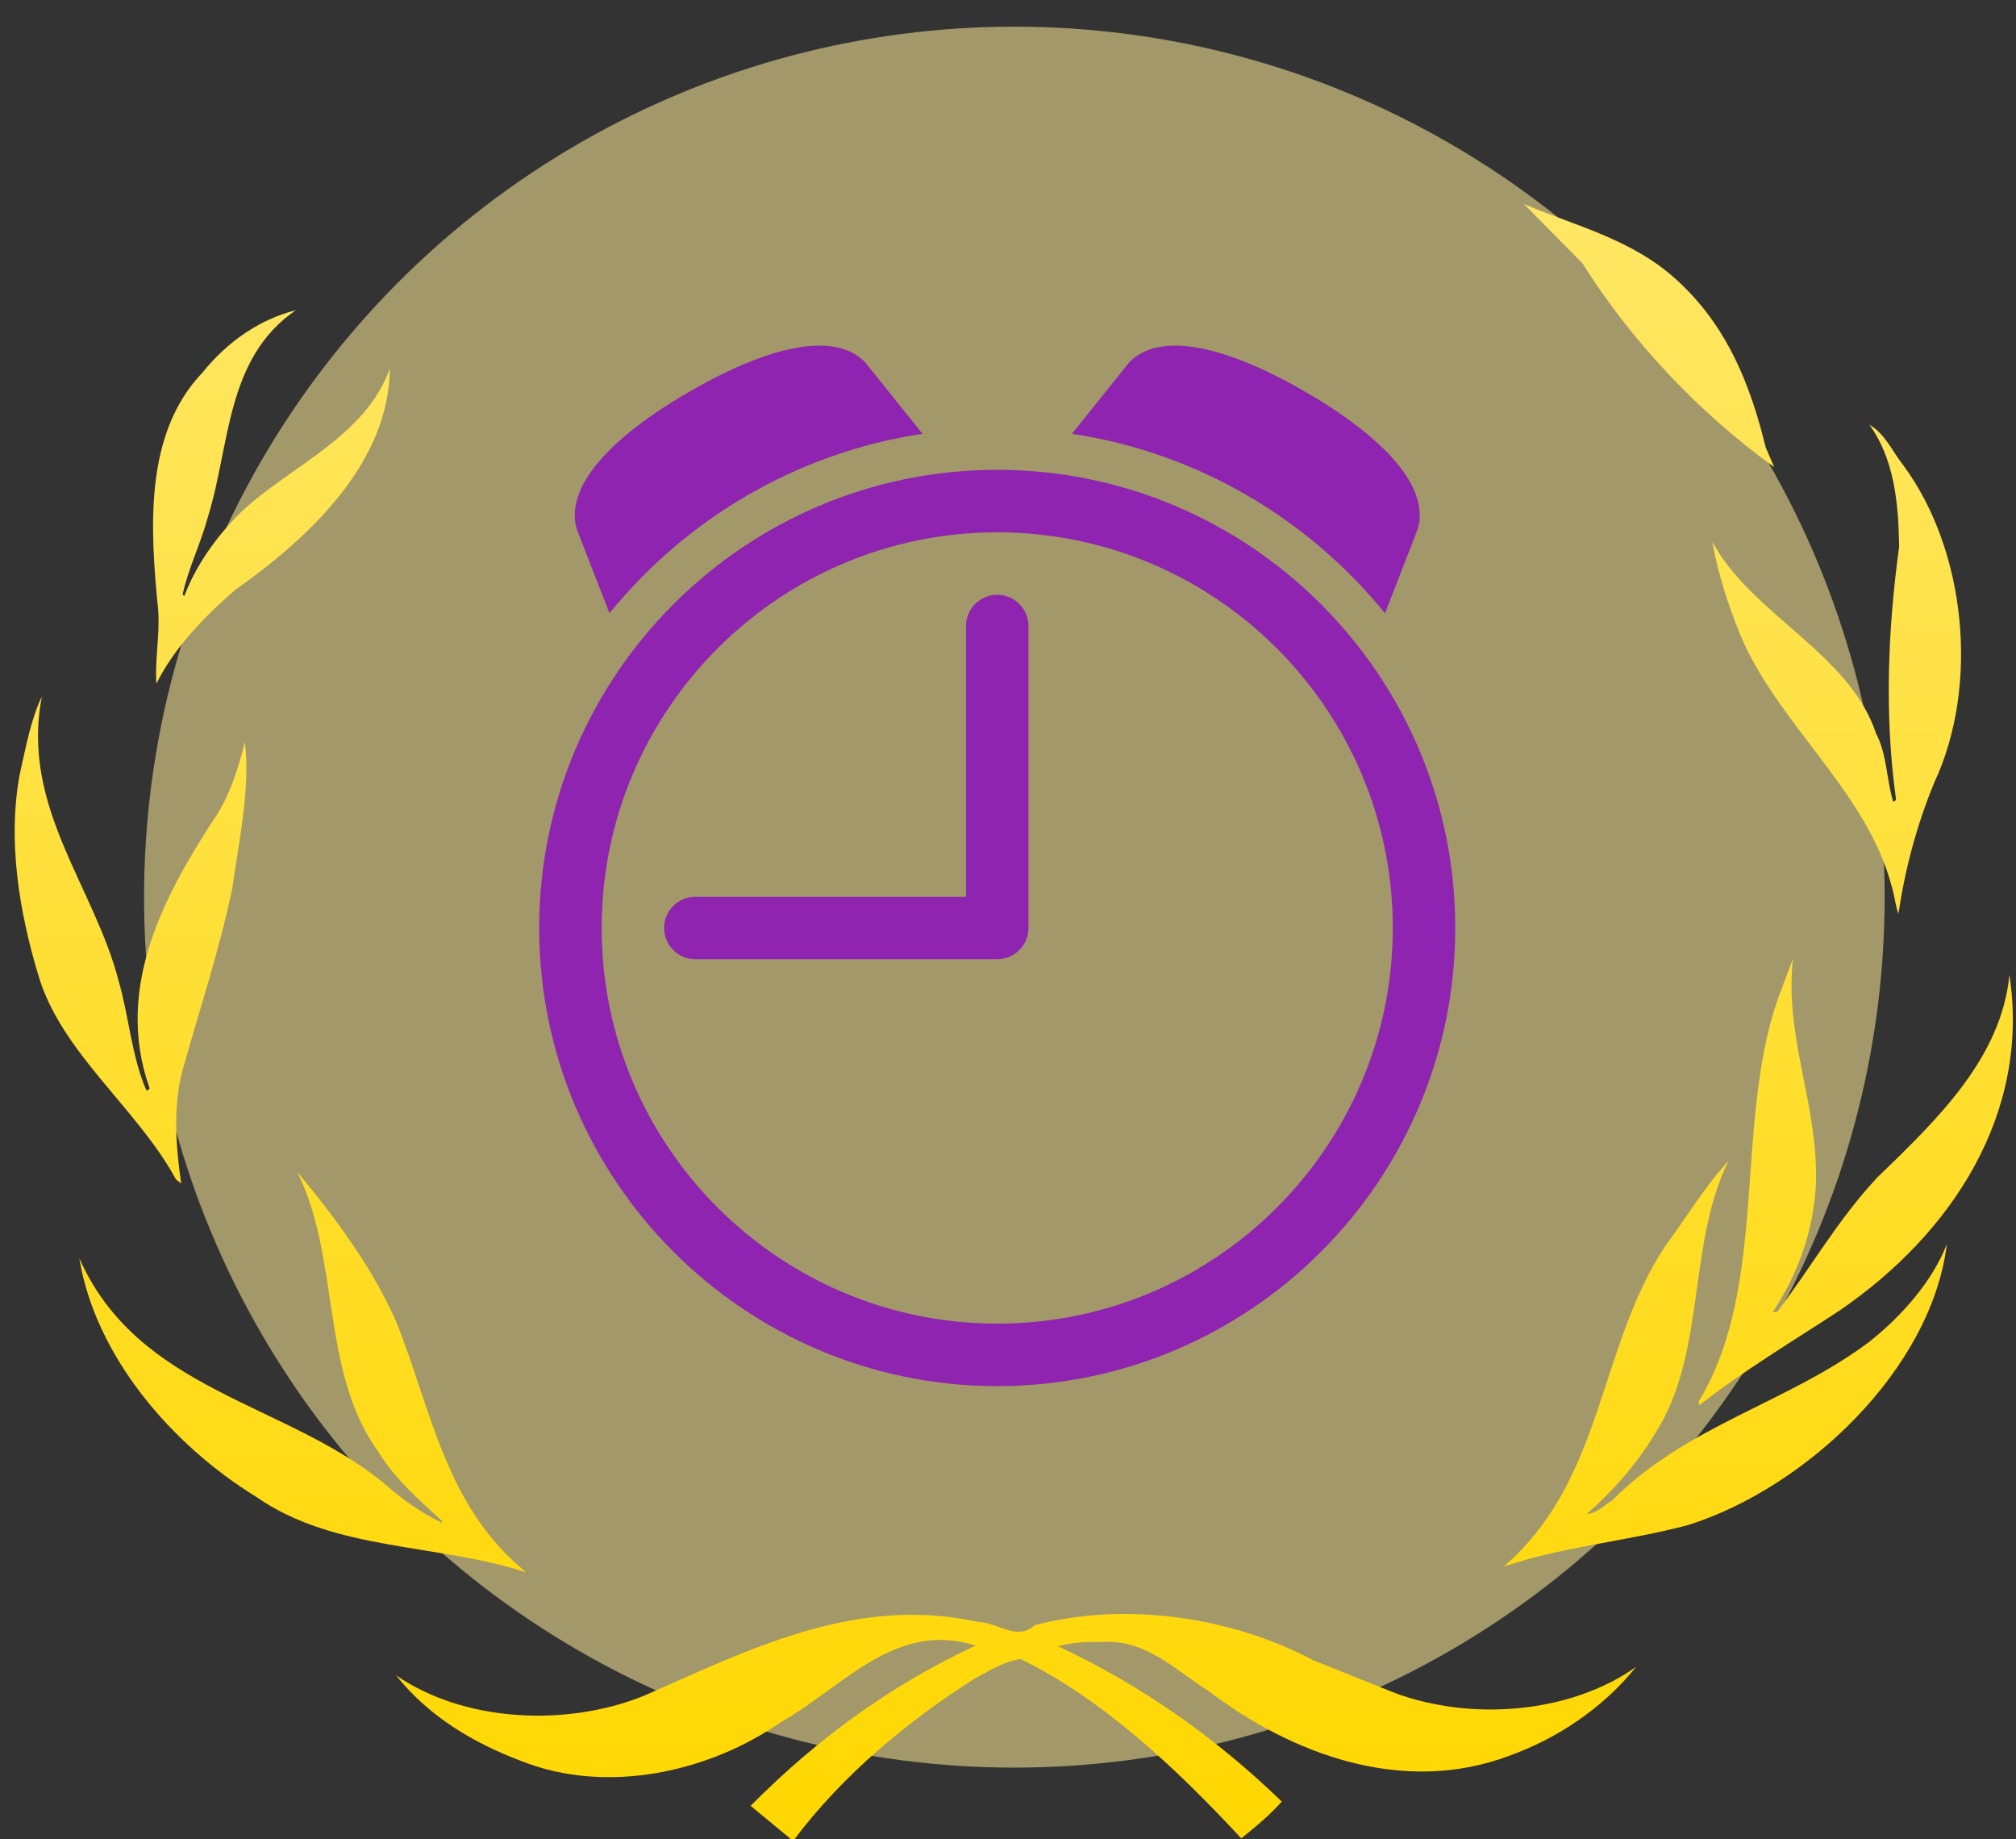 <svg xmlns="http://www.w3.org/2000/svg" xmlns:svg="http://www.w3.org/2000/svg" xmlns:xlink="http://www.w3.org/1999/xlink" id="svg2" width="380.356" height="346.954" version="1.1" viewBox="0 0 356.584 325.269"><rect x="0" y="0" width="356.584" height="325.269" fill="#333333" stroke="none"/><defs id="defs4"><linearGradient id="linearGradient4861"><stop style="stop-color:gold;stop-opacity:1" id="stop4863" offset="0"/><stop style="stop-color:#ffed8f;stop-opacity:1" id="stop4865" offset="1"/></linearGradient><filter id="filter4249" width="1.3" height="1.3" x="-.15" y="-.15" style="color-interpolation-filters:sRGB"><feTurbulence id="feTurbulence4251" baseFrequency=".04" numOctaves="5" result="result4" seed="0" type="fractalNoise"/><feDisplacementMap id="feDisplacementMap4253" in="SourceGraphic" in2="result4" result="result3" scale="10" xChannelSelector="R" yChannelSelector="G"/><feDiffuseLighting id="feDiffuseLighting4255" diffuseConstant="1" in="result4" lighting-color="#e9e6d7" result="result1" surfaceScale="2"><feDistantLight id="feDistantLight4257" azimuth="235" elevation="40"/></feDiffuseLighting><feComposite id="feComposite4259" in="result3" in2="result1" operator="in" result="result2"/><feComposite id="feComposite4261" in2="result1" k1="1.7" k2="0" k3="0" k4="0" operator="arithmetic" result="result5"/><feBlend id="feBlend4263" in="result5" in2="result3" mode="normal" result="fbSourceGraphic"/><feColorMatrix id="feColorMatrix4270" in="fbSourceGraphic" result="fbSourceGraphicAlpha" values="0 0 0 -1 0 0 0 0 -1 0 0 0 0 -1 0 0 0 0 1 0"/><feTurbulence id="feTurbulence4272" baseFrequency="0.01 0.11" in="fbSourceGraphic" numOctaves="2" seed="10" type="turbulence"/><feColorMatrix id="feColorMatrix4274" result="result5" values="1 0 0 0 0 0 1 0 0 0 0 0 1 0 0 0 0 0 1.3 0"/><feComposite id="feComposite4276" in="fbSourceGraphic" in2="result5" operator="out"/><feMorphology id="feMorphology4278" operator="dilate" radius="1.3" result="result3"/><feTurbulence id="feTurbulence4280" baseFrequency="0.08 0.05" numOctaves="3" result="result6" seed="7" type="fractalNoise"/><feGaussianBlur id="feGaussianBlur4282" result="result7" stdDeviation=".5"/><feDisplacementMap id="feDisplacementMap4284" in="result3" in2="result7" result="result4" scale="3" xChannelSelector="R" yChannelSelector="G"/><feComposite id="feComposite4286" in="result4" in2="result4" k1="1" k2="1" operator="arithmetic" result="result2"/><feBlend id="feBlend4288" in="result2" in2="result4" mode="normal" result="fbSourceGraphic"/><feColorMatrix id="feColorMatrix4290" in="fbSourceGraphic" result="fbSourceGraphicAlpha" values="0 0 0 -1 0 0 0 0 -1 0 0 0 0 -1 0 0 0 0 1 0"/><feTurbulence id="feTurbulence4292" baseFrequency="0.12 0.02" in="fbSourceGraphic" numOctaves="10" seed="10" type="fractalNoise"/><feColorMatrix id="feColorMatrix4294" result="result5" values="1 0 0 0 0 0 1 0 0 0 0 0 1 0 0 0 0 0 0.7 0"/><feComposite id="feComposite4296" in="fbSourceGraphic" in2="result5" operator="out"/><feMorphology id="feMorphology4298" operator="dilate" radius="1.3" result="result3"/><feTurbulence id="feTurbulence4300" baseFrequency="0.08 0.05" numOctaves="8" result="result91" seed="25" type="turbulence"/><feDisplacementMap id="feDisplacementMap4302" in="result3" in2="result91" result="result4" scale="5" xChannelSelector="R" yChannelSelector="G"/><feSpecularLighting id="feSpecularLighting4304" in="result4" lighting-color="#FFF" result="result1" specularConstant="1" specularExponent="35" surfaceScale="2"><feDistantLight id="feDistantLight4306" azimuth="235" elevation="75"/></feSpecularLighting><feComposite id="feComposite4308" in="result1" in2="result4" operator="in" result="result2"/><feComposite id="feComposite4310" in="result4" in2="result2" k2="1" k3="1" operator="arithmetic" result="result4"/><feBlend id="feBlend4312" in2="result4" mode="multiply" result="fbSourceGraphic"/><feColorMatrix id="feColorMatrix4314" in="fbSourceGraphic" result="fbSourceGraphicAlpha" values="0 0 0 -1 0 0 0 0 -1 0 0 0 0 -1 0 0 0 0 1 0"/><feGaussianBlur id="feGaussianBlur4316" in="fbSourceGraphic" result="result1" stdDeviation="2"/><feTurbulence id="feTurbulence4318" baseFrequency=".05" numOctaves="5" result="result0" type="fractalNoise"/><feDisplacementMap id="feDisplacementMap4320" in="result1" in2="result0" result="result2" scale="20" xChannelSelector="R" yChannelSelector="G"/><feGaussianBlur id="feGaussianBlur4322" in="result2" result="result4" stdDeviation="5"/><feComposite id="feComposite4324" in="result0" in2="result4" k1="1" k2=".5" k3="1" operator="arithmetic" result="result6"/><feComposite id="feComposite4326" in="result6" in2="result0" operator="in" result="result91"/><feComposite id="feComposite4328" in="result2" in2="result91" k1="1.5" operator="arithmetic" result="fbSourceGraphic"/><feColorMatrix id="feColorMatrix4330" in="fbSourceGraphic" result="fbSourceGraphicAlpha" values="0 0 0 -1 0 0 0 0 -1 0 0 0 0 -1 0 0 0 0 1 0"/><feTurbulence id="feTurbulence4332" baseFrequency=".037" in="fbSourceGraphic" numOctaves="3" result="result0"/><feSpecularLighting id="feSpecularLighting4334" result="result1" specularConstant="1" specularExponent="24.3" surfaceScale="2"><feDistantLight id="feDistantLight4336" azimuth="225" elevation="45"/></feSpecularLighting><feDiffuseLighting id="feDiffuseLighting4338" diffuseConstant="1.21" in="result0" result="result92" surfaceScale="3"><feDistantLight id="feDistantLight4340" azimuth="225" elevation="42"/></feDiffuseLighting><feBlend id="feBlend4342" in2="fbSourceGraphic" mode="multiply" result="result91"/><feComposite id="feComposite4344" in="result1" in2="result91" k2="1" k3="1" operator="arithmetic" result="result93"/><feComposite id="feComposite4346" in2="fbSourceGraphicAlpha" operator="in" result="result2"/></filter><linearGradient id="linearGradient4867" x1="453.536" x2="455.556" y1="451.738" y2="35.555" gradientUnits="userSpaceOnUse" xlink:href="#linearGradient4861"/></defs><g style="display:inline;opacity:1" id="layer2" transform="translate(-157.584,-173.53)"><circle id="path4236" cx="337" cy="332.177" r="153.933" style="display:inline;opacity:.655;fill:#decd87;stroke:none;stroke-width:2.135"/><g id="g4721" transform="matrix(1.84,0,0,1.84,252.955,234.647)" style="fill:#8e24af;fill-opacity:1"><path id="path4707" d="M 6.755,25.72 C 14.137,16.639 24.759,10.295 36.848,8.475 L 31.334,1.604 C 28.466,-1.363 22.265,-0.093 14.466,4.411 6.667,8.915 2.468,13.648 3.602,17.615 l 3.153,8.105 z" style="fill:#8e24af;fill-opacity:1"/><path id="path4709" d="m 44.03,23.948 c -1.658,0 -3.002,1.344 -3.002,3.002 l 0,26.018 -26.018,0 c -1.658,0 -3.002,1.344 -3.002,3.002 0,1.658 1.344,3.002 3.002,3.002 l 29.02,0 c 1.658,0 3.002,-1.344 3.002,-3.002 l 0,-29.02 c 0,-1.658 -1.344,-3.002 -3.002,-3.002 z" style="fill:#8e24af;fill-opacity:1"/><path id="path4711" d="M 81.306,25.72 C 73.924,16.639 63.302,10.295 51.213,8.475 l 5.514,-6.871 c 2.868,-2.967 9.069,-1.697 16.868,2.807 7.799,4.504 11.998,9.237 10.864,13.204 l -3.153,8.105 z" style="fill:#8e24af;fill-opacity:1"/><path id="path4713" d="M 44.03,11.939 C 19.752,11.939 0,31.691 0,55.969 0,80.247 19.752,100 44.03,100 68.308,100 88.06,80.248 88.06,55.969 88.06,31.69 68.309,11.939 44.03,11.939 Z m 0,82.057 C 23.062,93.996 6.004,76.937 6.004,55.97 c 0,-20.967 17.058,-38.027 38.026,-38.027 20.968,0 38.026,17.059 38.026,38.026 0,20.967 -17.058,38.027 -38.026,38.027 z" style="fill:#8e24af;fill-opacity:1"/></g></g><g style="display:inline" id="layer1" transform="translate(-157.584,-173.53)"><g id="g4160" transform="translate(-113.114,49.081)" style="fill-opacity:1;fill:url(#linearGradient4867)"><g style="fill:url(#linearGradient4867);fill-opacity:1" id="g4162"><path id="path4164" d="m 569.386,394.109 c -10.774,2.885 -22.271,3.813 -32.735,7.381 17.723,-15.196 16.711,-38.708 28.535,-56.606 3.767,-5.067 6.88,-10.379 11.271,-15.188 -7.192,14.428 -4.073,33.146 -12.336,47.147 -3.181,5.562 -7.729,10.957 -12.76,15.325 1.644,-0.061 3.082,-1.484 4.527,-2.435 13.421,-13.393 30.954,-17.138 45.472,-28.019 5.815,-4.634 11.142,-10.706 13.698,-17.273 -2.747,22.22 -24.853,43.046 -45.672,49.666 l 0,0 z" style="fill-opacity:1;fill:url(#linearGradient4867)"/><path id="path4166" d="m 617.735,304.146 c -6.566,9.344 -14.51,18.042 -20.576,27.538 0.677,-7.519 1.567,-16.764 -1.361,-23.886 -5.075,-15.337 -9.534,-30.909 -10.973,-47.741 l 0.198,-6.437 c 3.819,17.189 20.705,29.006 19.64,48.287 0.387,4.673 -1.059,8.646 -1.934,12.755 l 0.29,0.304 0.761,-0.853 c 2.504,-9.458 3.768,-19.403 7.661,-28.228 5.533,-12.698 12.442,-25.514 9.627,-40.846 8.416,18.076 5.866,42.228 -3.333,59.105 l 0,0 z" style="fill-opacity:1;fill:url(#linearGradient4867)"/><path id="path4168" d="m 607.371,206.758 c 11.072,15.005 13.499,38.918 5.435,56.13 -3.006,7.294 -5.129,15.066 -6.31,23.14 -0.563,-1.393 -0.692,-3.265 -1.195,-4.816 -4.404,-16.848 -20.338,-28.854 -26.891,-44.739 -2.078,-5.194 -3.85,-10.562 -4.832,-16.2 7.002,12.95 24.258,19.639 28.961,33.911 1.927,3.609 1.818,8.119 3.014,12 0.251,0 0.502,-0.187 0.502,-0.441 -2.07,-14.701 -1.438,-30.087 0.557,-44.606 -0.115,-7.864 -0.883,-15.493 -5.252,-21.58 2.802,1.632 4.063,4.768 6.012,7.203 l 0,0 z" style="fill-opacity:1;fill:url(#linearGradient4867)"/><path id="path4170" d="m 599.564,203.877 c 2.908,13.149 -1.34,25.955 1.332,39.23 l -0.1,0.114 c -7.153,-14.066 -22.34,-20.705 -32.789,-31.963 -6.056,-6.681 -8.688,-14.823 -10.203,-23.444 5.987,14.435 22.144,17.615 31.419,29.779 3.104,2.804 4.116,6.689 6.117,9.869 l 0.327,-0.316 c -5.334,-11.387 -7.121,-24.201 -10.843,-36.345 -1.863,-5.262 -5.562,-10.433 -10.523,-13.75 12.176,2.488 22.729,15.2 25.263,26.827 l 0,0 z" style="fill-opacity:1;fill:url(#linearGradient4867)"/><path id="path4172" d="m 567.012,173.722 c 9.17,8.207 13.317,18.834 15.995,29.844 l 1.515,3.497 c -13.31,-9.572 -25.4,-22.44 -33.899,-36.03 l -10.38,-10.501 c 9.125,3.869 18.963,6.179 26.77,13.19 l 0,0 z" style="fill-opacity:1;fill:url(#linearGradient4867)"/><path id="path4174" d="m 356.806,162.274 c -9.2,8.065 -15.581,18.266 -22.406,27.777 -6.118,7.575 -13.944,12.57 -20.88,19.084 3.744,-7.762 3.881,-17.033 9.191,-24.163 7.557,-13.184 21.569,-17.822 34.095,-22.699 l 0,0 z" style="fill-opacity:1;fill:url(#linearGradient4867)"/><path id="path4176" d="m 306.492,190.36 c 4.475,-5.562 10.147,-9.428 16.531,-11.061 -12.396,8.515 -11.589,23.775 -15.519,36.46 -1.253,4.691 -3.429,9.013 -4.513,13.821 l 0.315,0.251 c 2.062,-5.436 5.688,-10.572 10.212,-15.008 8.804,-8.127 21.827,-13.192 26.142,-25.214 -0.197,16.706 -14.134,29.84 -27.469,39.229 -5.499,4.824 -10.802,10.322 -13.83,16.524 -0.297,-4.215 0.623,-8.447 0.323,-12.962 -1.45,-14.584 -2.504,-31.229 7.807,-42.042 l 0,0 z" style="fill-opacity:1;fill:url(#linearGradient4867)"/><path id="path4178" d="m 281.412,240.228 c -0.373,-14.778 5.761,-26.842 14.404,-37.853 0.251,-0.125 0.43,-0.376 0.753,-0.316 -9.515,14.459 -1.644,32.67 -2.077,49.11 l -1.255,16.832 c 0.187,0.122 0.187,0.628 0.628,0.434 0.562,-1.876 0.685,-3.881 1.061,-5.811 2.241,-13.577 14.032,-23.211 24.331,-32.594 2.199,-2.454 4.144,-4.946 5.273,-7.826 -0.841,6.76 -2.96,13.579 -5.765,19.831 -8.016,15.632 -22.823,28.458 -25.528,46.354 -1.312,-17.15 -12.989,-29.973 -11.825,-48.162 l 0,0 z" style="fill-opacity:1;fill:url(#linearGradient4867)"/><path id="path4180" d="m 274.214,261.243 c 1.065,-4.622 1.88,-9.405 3.892,-13.646 -3.812,19.537 9.329,33.614 13.64,50.549 1.804,6.334 2.245,13.137 4.824,19.08 0.24,0.13 0.449,-0.121 0.598,-0.312 -6.418,-17.989 2.847,-34.706 12.156,-48.791 2.264,-3.816 3.568,-8.066 4.694,-12.453 0.989,8.142 -1.069,17.518 -2.252,25.971 -2.264,10.756 -5.643,20.956 -8.584,31.393 -1.936,6.521 -1.427,13.879 -0.433,20.712 L 301.816,333 c -6.825,-12.586 -20.34,-22.402 -24.354,-36.152 -3.303,-10.962 -5.498,-23.66 -3.249,-35.605 l 0,0 z" style="fill-opacity:1;fill:url(#linearGradient4867)"/><path id="path4182" d="m 273.598,299.401 c 1.503,20.708 23.771,31.65 34.094,48.794 2.442,3.508 4.562,7.389 7.825,10.325 -0.51,-2.206 -2.568,-4.062 -3.324,-6.322 -3.611,-7.19 -4.928,-15.759 -4.06,-24.449 1,-10.577 5.437,-20.393 3.743,-31.518 9.07,19.557 6.315,43.967 11.387,65.158 1.328,4.635 4.011,8.773 5.769,13.203 -18.636,-12.692 -44.047,-24.769 -52.314,-48.03 -3.484,-8.021 -3.873,-17.95 -3.119,-27.161 l 0,0 z" style="fill-opacity:1;fill:url(#linearGradient4867)"/><path id="path4184" d="m 284.729,346.955 c 10.391,23.506 36.414,25.453 53.862,39.767 3.211,2.846 6.575,5.266 10.2,6.954 l 0.187,-0.189 c -4.006,-3.622 -8.64,-7.747 -11.444,-12.441 -10.212,-14.199 -6.62,-34.09 -14.271,-49.361 6.952,8.316 13.274,16.961 17.472,26.396 6.243,15.401 8.629,32.797 23.075,44.439 -15.634,-5.152 -33.949,-3.713 -47.748,-13.339 -15.066,-9.26 -28.513,-24.966 -31.332,-42.224 l 0,0 z" style="fill-opacity:1;fill:url(#linearGradient4867)"/><path id="path4186" d="m 311.435,390.807 c 16.66,18.948 43.883,12.625 66.075,17.584 3.135,0.428 6.004,1.684 9.326,1.174 -2.646,-1.674 -6.316,-1.492 -9.204,-3.014 -17.396,-6.111 -19.947,-24.944 -29.391,-37.643 12.064,8.012 22.207,18.817 33.337,29.288 8,7.008 17.63,10.242 27.776,12.305 -2.438,0.891 -5.635,0.646 -8.252,1.332 -18.229,4.482 -38.48,11.809 -57.812,5.25 -12.567,-3.957 -25.533,-13.895 -31.856,-26.276 l 0,0 z" style="fill-opacity:1;fill:url(#linearGradient4867)"/><path id="path4188" d="m 537.557,434.973 c -18.773,7.006 -38.366,-0.32 -53.029,-11.439 -5.937,-3.773 -11.17,-9.207 -18.849,-8.727 -2.785,-0.053 -5.471,0.084 -7.838,0.768 14.245,6.629 27.478,15.768 39.576,27.455 -2.039,2.328 -4.68,4.506 -7.167,6.514 -11.659,-12.562 -24.571,-24.654 -39.028,-31.717 -2.831,0.367 -5.524,2.07 -8.077,3.441 -11.77,7.441 -23.407,17.014 -32.157,28.732 l -7.519,-6.209 c 12,-12.139 25.273,-21.588 39.794,-28.338 -14.269,-4.52 -23.582,7.434 -34.413,13.514 -12.621,8.812 -30.772,12.951 -46.025,6.871 -8.203,-3.111 -16.15,-7.693 -22.09,-15.141 12.004,8.27 29.882,9.137 43.533,3.766 18.318,-7.945 37.354,-18.018 59.437,-13.201 3.446,0.06 6.795,3.492 10.051,0.57 16.413,-4.262 34.995,-1.332 49.126,6.17 l 14.564,5.838 c 13.537,5.006 31.039,3.621 42.643,-4.627 -5.966,7.426 -14.115,12.746 -22.531,15.76 l 0,0 z" style="fill-opacity:1;fill:url(#linearGradient4867)"/><path id="path4190" d="m 557.675,415.575 c -21.078,7.959 -42.283,-1.811 -62.479,-5.074 l -3.889,-0.494 0,-0.123 c 9.657,-2.191 19.031,-5.066 26.718,-12.006 11.321,-10.882 21.396,-22.083 33.968,-30.659 -9.323,11.954 -10.312,28.969 -25.713,36.655 -3.812,2.494 -8.622,2.936 -12.556,4.824 5.609,0.121 10.745,-1.889 16.3,-2.451 20.652,-3.242 44.278,0.084 58.767,-17.509 -5.379,12.259 -18.85,22.525 -31.115,26.837 l 0,0 z" style="fill-opacity:1;fill:url(#linearGradient4867)"/><path id="path4192" d="m 595.973,356.269 c -8.324,5.448 -16.762,10.501 -24.761,16.695 l 0,-0.761 c 12.252,-20.362 6.263,-48.335 13.812,-70.744 l 2.815,-7.507 c -1.575,13.96 4.488,25.785 4.062,39.793 -0.426,8.462 -3.188,15.965 -7.631,22.722 l 0.753,0 c 6.003,-7.884 10.69,-16.269 17.706,-23.778 10.89,-10.501 21.961,-21.269 23.391,-35.841 3.698,24.327 -9.952,45.648 -30.147,59.421 l 0,0 z" style="fill-opacity:1;fill:url(#linearGradient4867)"/></g></g></g></svg>